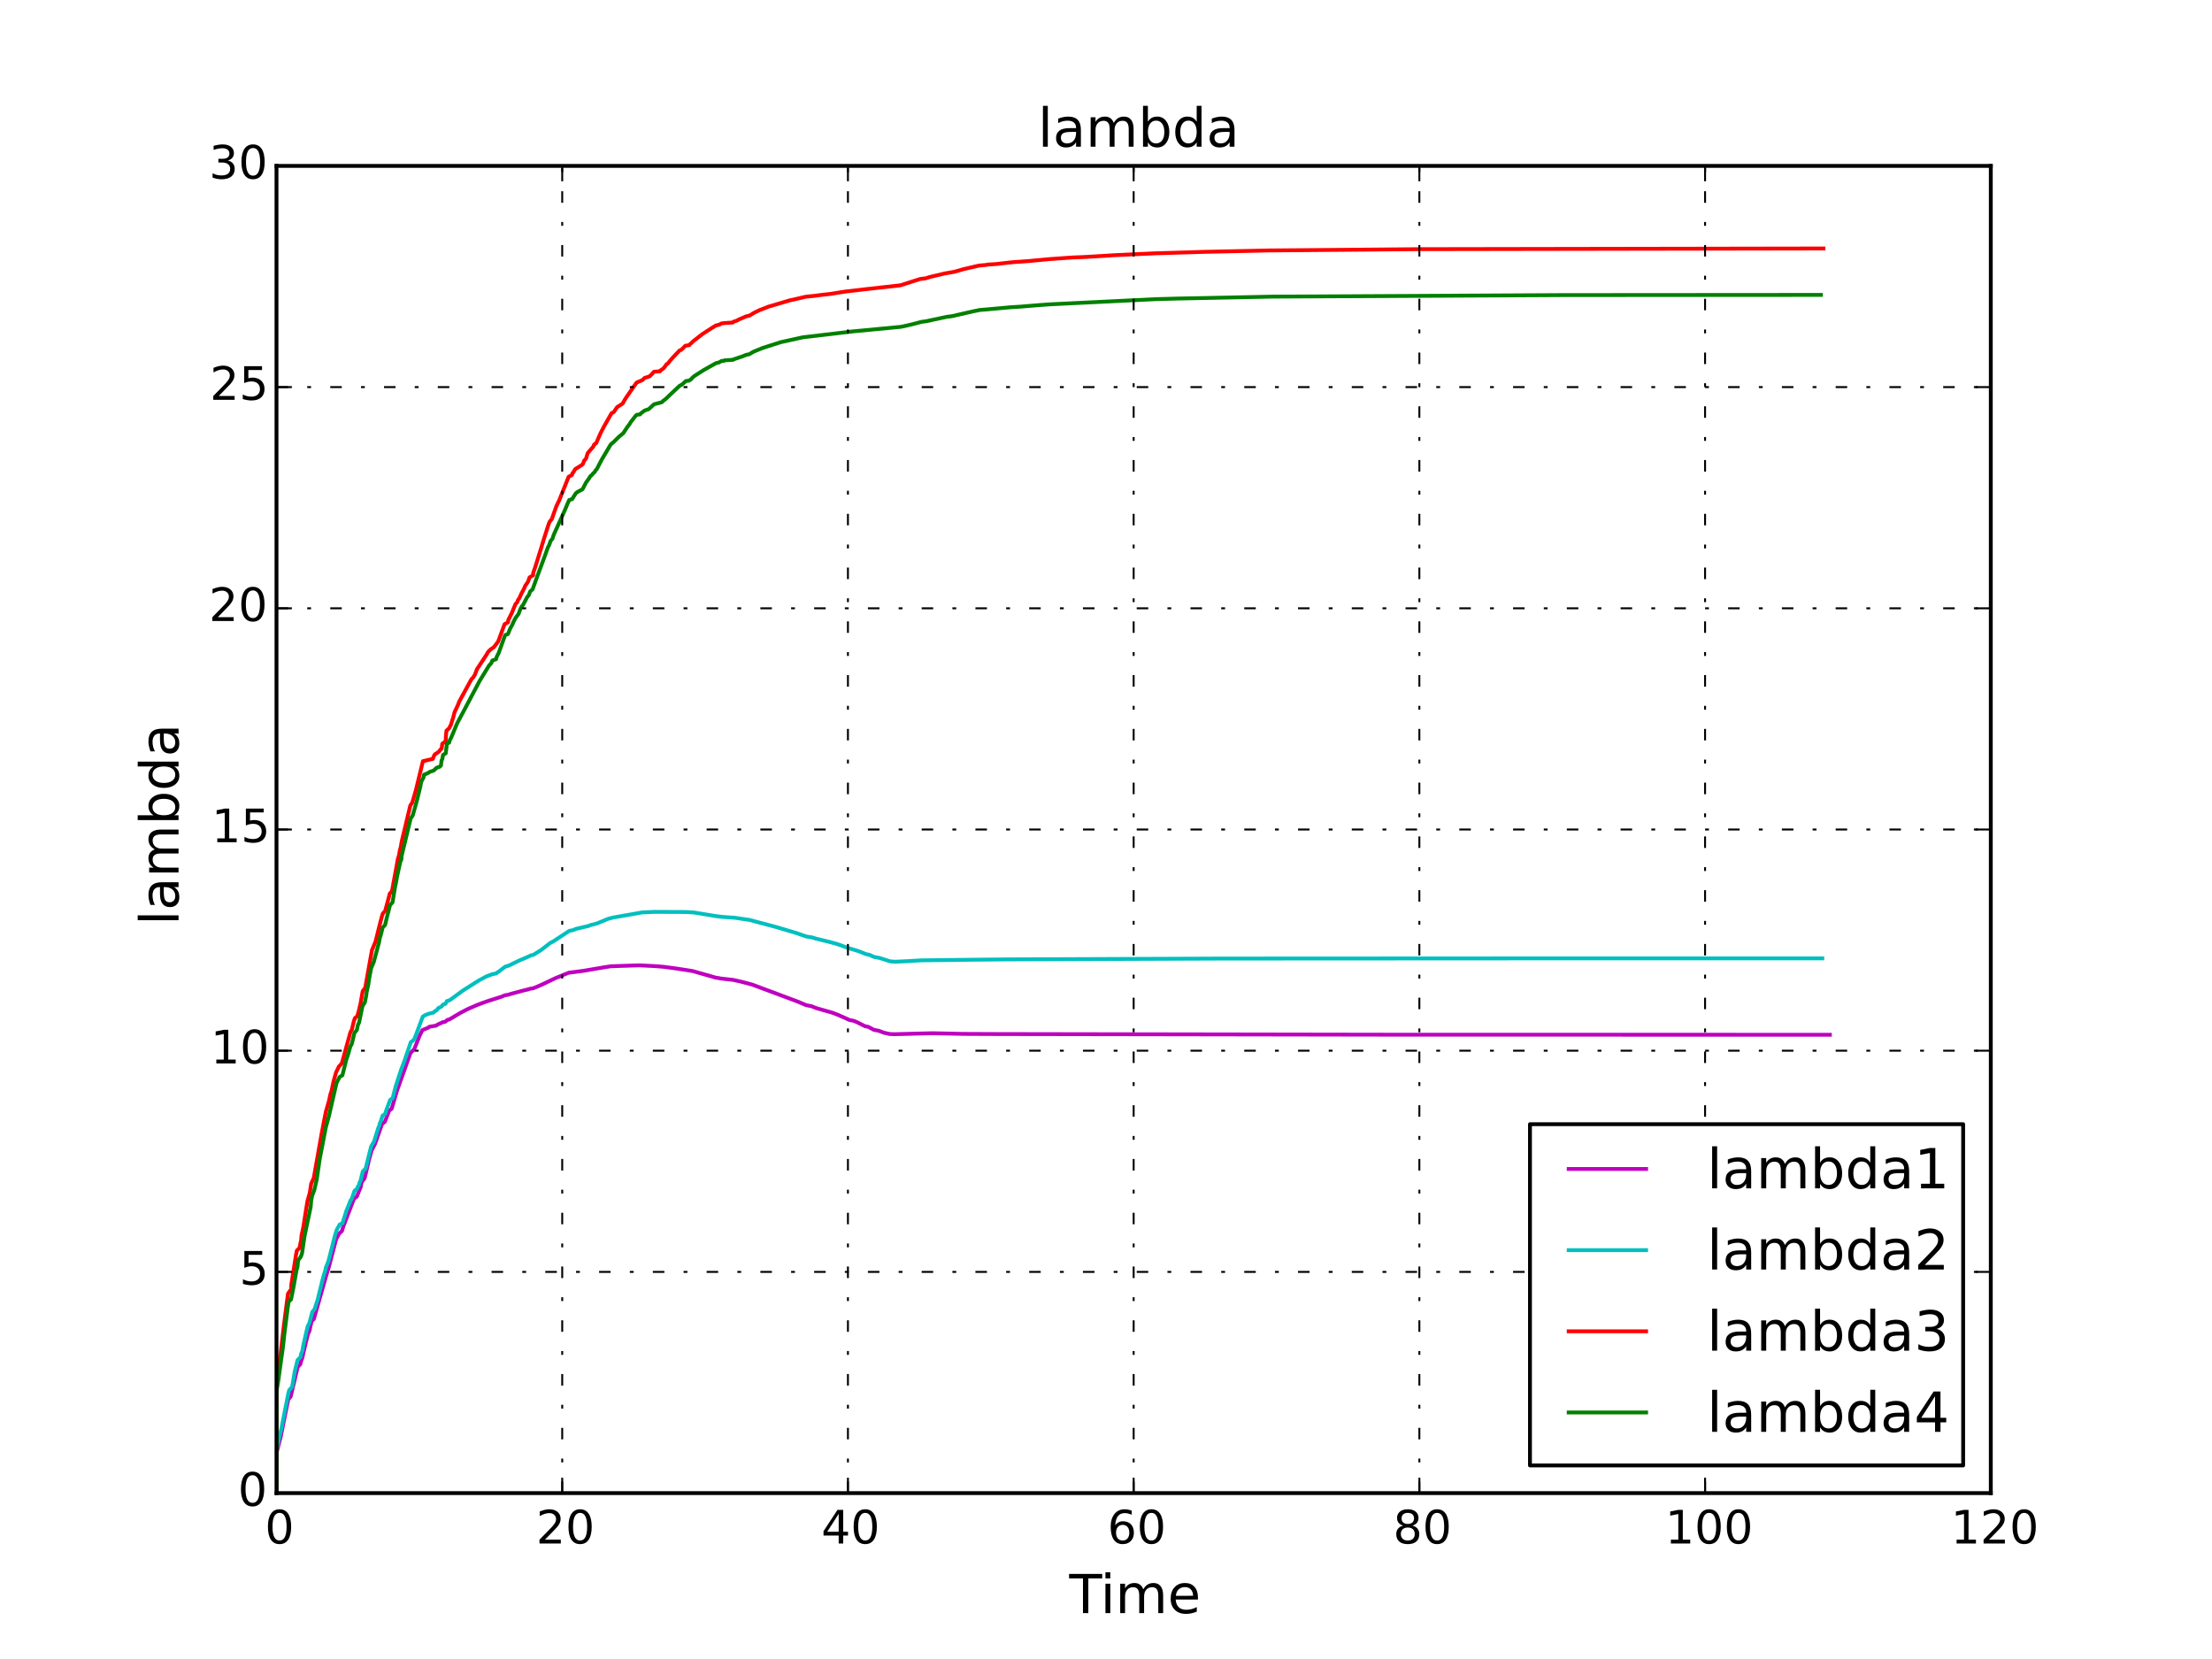 <?xml version="1.0" encoding="utf-8" standalone="no"?>
<!DOCTYPE svg PUBLIC "-//W3C//DTD SVG 1.1//EN"
  "http://www.w3.org/Graphics/SVG/1.1/DTD/svg11.dtd">
<!-- Created with matplotlib (http://matplotlib.org/) -->
<svg height="432pt" version="1.1" viewBox="0 0 576 432" width="576pt" xmlns="http://www.w3.org/2000/svg" xmlns:xlink="http://www.w3.org/1999/xlink">
 <defs>
  <style type="text/css">
*{stroke-linecap:butt;stroke-linejoin:round;}
  </style>
 </defs>
 <g id="figure_1">
  <g id="patch_1">
   <path d="
M0 432
L576 432
L576 0
L0 0
z
" style="fill:#ffffff;"/>
  </g>
  <g id="axes_1">
   <g id="patch_2">
    <path d="
M72 388.8
L518.4 388.8
L518.4 43.2
L72 43.2
z
" style="fill:#ffffff;"/>
   </g>
   <g id="line2d_1">
    <path clip-path="url(#p7ff5b81e1d)" d="
M72 388.8
L72.083 378.06
L73.126 374.018
L73.764 370.794
L75.07 364.395
L75.701 363.643
L77.522 355.966
L78.23 355.187
L78.406 354.42
L78.705 353.654
L79.609 349.737
L80.21 347.341
L80.591 346.535
L81.13 344.097
L81.749 343.425
L85.041 331.826
L85.565 330.202
L86.186 327.827
L87.548 322.63
L88.315 321.238
L89.038 320.554
L89.368 319.453
L92.187 312.113
L92.919 311.592
L93.542 310.041
L93.957 309.016
L94.087 308.196
L94.344 307.568
L94.932 306.858
L95.267 305.508
L96.07 302.094
L96.751 299.611
L97.656 297.869
L99.336 293.133
L99.508 292.636
L100.208 292.141
L101.343 289.208
L101.991 288.723
L103.421 283.886
L105.504 278.078
L105.844 277.108
L106.886 274.194
L107.866 273.223
L109.281 269.662
L109.661 268.911
L109.995 268.228
L111.526 267.614
L111.789 267.364
L113.566 267.075
L114.01 266.758
L115.056 266.304
L115.253 266.177
L115.965 266.054
L116.452 265.598
L117.026 265.454
L119.794 263.803
L121.734 262.788
L124.415 261.62
L126.767 260.759
L130.707 259.503
L131.42 259.182
L132.381 259.021
L133.038 258.801
L136.05 257.994
L137.756 257.564
L137.942 257.488
L138.852 257.335
L140.073 256.844
L140.982 256.442
L144.757 254.653
L145.731 254.276
L147.135 253.675
L148.126 253.291
L151.965 252.796
L157.359 251.873
L159.144 251.607
L166.439 251.368
L170.006 251.546
L171.102 251.613
L172.871 251.765
L176.263 252.22
L180.378 252.863
L181.81 253.28
L185.372 254.282
L186.319 254.566
L187.413 254.738
L187.616 254.797
L190.951 255.168
L191.479 255.295
L192.914 255.605
L195.91 256.399
L207.626 260.772
L209.947 261.752
L211.281 262.001
L212.538 262.506
L216.741 263.712
L218.114 264.231
L220.082 265.096
L221.229 265.62
L222.219 265.796
L223.105 266.149
L225.247 267.22
L226.136 267.4
L227.371 268.072
L227.554 268.161
L228.85 268.418
L230.129 268.909
L231.688 269.259
L232.925 269.303
L242.831 269.048
L250.761 269.224
L259.581 269.265
L365.493 269.439
L476.5 269.448
L476.5 269.448" style="fill:none;stroke:#bf00bf;stroke-linecap:square;"/>
   </g>
   <g id="line2d_2">
    <path clip-path="url(#p7ff5b81e1d)" d="
M72 388.8
L72 377.505
L73.262 372.059
L73.934 368.656
L75.098 362.742
L75.321 361.966
L76.06 361.184
L76.329 359.643
L76.715 357.309
L77.476 354.163
L78.253 353.394
L78.387 352.621
L78.723 351.828
L78.996 350.239
L79.921 346.197
L80.117 345.377
L80.547 344.553
L81.078 342.559
L81.305 341.654
L81.91 340.898
L82.714 338.435
L84.161 332.55
L84.694 330.887
L84.859 330.065
L85.505 328.443
L86.316 325.311
L87.244 321.631
L87.69 320.231
L88.453 318.866
L89.179 318.548
L90.185 315.316
L91.037 313.23
L91.212 312.705
L91.591 312.178
L92.315 310.078
L92.992 309.55
L93.152 309.04
L93.493 308.525
L93.604 308.004
L93.886 307.454
L94.135 306.371
L94.491 304.989
L95.212 304.3
L96.179 300.397
L96.656 298.496
L97.396 297.264
L98.48 293.772
L98.753 293.219
L98.854 292.671
L99.287 291.594
L99.6 290.537
L100.355 290.015
L100.442 289.495
L101.017 287.954
L101.577 286.429
L102.264 285.923
L103.027 282.905
L104.503 278.393
L105.269 276.387
L106.979 271.364
L107.672 270.862
L107.987 270.358
L110.092 264.725
L110.745 264.321
L111.667 263.97
L112.963 263.642
L113.206 263.324
L113.711 263.076
L114.12 262.524
L115.029 262.063
L115.348 261.581
L116.03 261.376
L116.356 260.677
L117.091 260.464
L120.517 257.949
L124.734 255.28
L126.707 254.235
L128.283 253.646
L129.212 253.49
L129.371 253.308
L129.893 252.991
L130.652 252.402
L131.58 251.715
L132.471 251.448
L134.674 250.378
L135.398 250.034
L136.237 249.686
L137.872 248.973
L138.039 248.85
L138.946 248.603
L140.914 247.374
L143.354 245.494
L144.013 245.184
L146.245 243.71
L146.871 243.299
L148.239 242.398
L149.279 242.186
L149.955 241.885
L153.325 241.096
L153.668 240.921
L155.408 240.481
L158.28 239.288
L159.49 238.954
L167.171 237.599
L170.316 237.448
L178.668 237.485
L180.728 237.615
L186.423 238.553
L187.658 238.7
L187.814 238.735
L191.427 238.992
L195.294 239.568
L196.366 239.868
L202.079 241.388
L207.364 242.959
L209.807 243.809
L210.046 243.876
L211.373 244.08
L212.494 244.423
L215.669 245.2
L217.596 245.701
L218.243 245.915
L219.068 246.202
L220.379 246.707
L223.513 247.66
L225.033 248.261
L225.329 248.412
L226.409 248.64
L227.642 249.196
L228.947 249.428
L231.792 250.335
L233.054 250.434
L236.145 250.294
L239.865 250.072
L253.715 249.905
L262.415 249.823
L318.417 249.607
L408.315 249.56
L474.523 249.557
L474.523 249.557" style="fill:none;stroke:#00bfbf;stroke-linecap:square;"/>
   </g>
   <g id="line2d_3">
    <path clip-path="url(#p7ff5b81e1d)" d="
M72 388.8
L72 359.846
L72.707 354.633
L73.073 352.494
L73.317 350.327
L73.963 344.798
L74.251 342.547
L74.694 339.132
L75.006 336.831
L75.841 335.674
L75.857 334.513
L77.091 326.675
L77.312 325.627
L77.979 325.01
L78.423 322.892
L78.511 321.74
L78.977 319.602
L79.504 316.226
L80.053 312.823
L80.683 310.538
L81.026 308.239
L81.701 306.742
L83.793 294.97
L84.843 289.537
L85.664 286.678
L86.053 284.909
L86.335 284.06
L86.849 281.613
L87.505 279.256
L88.272 277.698
L89.003 276.915
L91.236 268.838
L91.623 268.098
L92.162 265.838
L92.451 265.072
L93.029 264.626
L93.41 263.317
L93.904 261.173
L94.442 258.114
L95.106 257.2
L96.846 247.46
L97.795 245.156
L99.07 240.035
L99.441 238.633
L99.66 237.919
L100.3 237.196
L101.287 233.514
L101.454 232.766
L102.078 232.017
L103.607 223.655
L103.856 222.888
L104.13 221.351
L104.361 220.583
L104.619 219.042
L106.84 209.769
L107.348 208.995
L108.264 205.894
L110.127 198.209
L112.721 197.606
L112.869 197.12
L113.219 196.43
L113.9 196.021
L114.448 195.56
L114.618 195.252
L115.011 194.93
L115.169 193.665
L116.045 193.063
L116.147 191.317
L116.259 190.257
L116.916 189.676
L117.393 188.785
L118.104 186.521
L118.354 185.478
L119.241 183.594
L119.555 182.742
L120.804 180.45
L122.701 176.966
L123.293 176.289
L123.693 175.619
L124.18 174.295
L126.731 170.421
L127.079 169.788
L127.689 169.156
L128.614 168.527
L129.707 167.072
L130.06 166.143
L131.383 162.552
L132.312 162.013
L132.348 161.469
L133.209 159.765
L134.231 157.303
L134.71 156.802
L134.856 156.292
L135.234 155.772
L135.692 154.73
L136.541 153.123
L136.745 152.577
L137.501 151.474
L137.892 150.359
L138.817 149.798
L138.832 149.236
L139.414 147.54
L140.933 142.659
L141.523 140.681
L142.909 136.366
L143.176 135.776
L143.678 135.193
L144.878 131.812
L145.656 130.194
L148.067 124.158
L148.949 123.684
L149.067 123.214
L149.301 123.004
L149.761 122.173
L151.519 121.079
L151.836 120.731
L152.102 119.961
L152.609 119.422
L153.019 118.012
L154.547 116.224
L154.687 115.793
L155.256 115.375
L156.305 112.964
L156.689 112.199
L157.268 111.084
L159.24 107.616
L159.836 107.289
L160.699 106.013
L162.139 105.088
L162.638 104.189
L163.189 103.318
L165.623 99.823
L165.858 99.572
L167.263 98.99
L167.884 98.395
L169.154 98.004
L169.97 97.192
L170.086 96.989
L170.332 96.792
L171.878 96.68
L171.902 96.523
L172.829 95.881
L173.556 94.859
L173.953 94.617
L174.504 93.904
L175.082 93.244
L176.944 91.267
L177.408 91.084
L178.142 90.377
L178.448 90.036
L179.507 89.869
L179.579 89.703
L179.873 89.48
L180.531 88.834
L182.877 87.013
L185.492 85.317
L186.058 84.974
L186.454 84.749
L187.362 84.528
L187.786 84.247
L188.549 84.135
L190.835 83.98
L190.938 83.803
L191.954 83.459
L192.378 83.193
L193.316 82.813
L194.02 82.49
L194.317 82.378
L195.177 82.174
L196.406 81.423
L197.789 80.754
L199.182 80.223
L200.053 79.869
L205.644 78.216
L206.592 78.017
L209.856 77.257
L211.882 77.061
L214.4 76.734
L216.244 76.541
L217.904 76.265
L220.234 75.906
L224.782 75.376
L234.458 74.296
L239.627 72.643
L241.046 72.475
L242.161 72.121
L246.094 71.191
L248.51 70.775
L250.904 70.088
L254.913 69.16
L256.796 68.99
L257.211 68.895
L259.403 68.758
L262.792 68.372
L263.964 68.254
L267.569 68.003
L273.205 67.478
L279.108 67.056
L282.274 66.927
L286.82 66.665
L289.969 66.463
L297.855 66.097
L300.928 65.957
L309.621 65.704
L313.087 65.591
L330.38 65.219
L369.757 64.879
L474.83 64.703
L474.83 64.703" style="fill:none;stroke:#ff0000;stroke-linecap:square;"/>
   </g>
   <g id="line2d_4">
    <path clip-path="url(#p7ff5b81e1d)" d="
M72 388.8
L72.012 362.233
L72.513 359.249
L72.775 357.22
L73.655 350.959
L74.136 346.656
L74.563 343.372
L74.991 340.043
L75.172 338.924
L75.785 338.374
L76.367 335.513
L77.226 330.732
L77.491 329.738
L77.617 328.217
L78.334 327.239
L78.658 326.32
L79.287 321.978
L80.894 314.299
L81.041 312.621
L81.294 311.331
L81.838 309.908
L82.472 307.162
L83.245 301.857
L84.829 293.638
L85.652 290.6
L87.631 282.02
L88.432 280.441
L89.156 280.007
L90.171 275.969
L90.627 274.611
L91.223 272.532
L91.608 271.827
L91.957 270.401
L92.284 268.952
L92.93 268.219
L93.197 266.899
L93.503 266.265
L94.4 261.968
L95.015 260.999
L95.377 259.169
L95.487 258.282
L95.896 256.461
L96.152 254.686
L96.64 252.124
L97.326 250.507
L98.734 245.255
L98.834 244.527
L99.272 243.051
L99.615 241.579
L100.279 240.844
L100.806 238.64
L101.19 237.169
L101.56 235.695
L102.219 234.956
L102.822 231.244
L103.127 229.753
L103.394 228.255
L104.217 224.497
L104.536 223.743
L104.552 222.988
L106.935 213.126
L107.465 212.364
L108.542 208.555
L109.474 204.747
L109.597 203.989
L109.846 203.232
L110.283 202.478
L110.407 201.726
L111.351 201.35
L111.949 200.98
L112.919 200.658
L113.7 199.923
L114.464 199.675
L114.816 199.356
L114.991 197.991
L115.184 197.642
L115.366 196.583
L116.071 196.152
L116.368 193.685
L116.977 193.364
L117.106 192.772
L117.518 192.004
L119.047 188.335
L119.902 186.727
L120.698 185.254
L124.895 177.302
L127.358 173.297
L127.96 172.646
L128.198 171.998
L129.166 171.666
L129.353 171.012
L129.867 170.009
L131.347 165.888
L131.567 165.363
L132.275 165.103
L132.845 163.681
L133.386 162.717
L133.776 161.804
L134.277 160.862
L135.012 159.898
L135.572 158.433
L135.836 157.938
L136.248 157.445
L137.282 155.473
L137.699 154.979
L138.061 153.988
L138.684 153.491
L139.034 152.496
L139.567 150.997
L141.902 144.705
L142.691 142.475
L143.006 141.928
L143.375 140.848
L143.84 140.316
L144.186 139.264
L146.228 134.764
L147.066 132.882
L147.831 131.07
L148.227 130.19
L148.969 129.989
L149.942 128.445
L150.421 128.085
L151.692 127.397
L152.634 125.605
L153.467 124.461
L153.656 124.066
L154.125 123.689
L154.421 123.302
L154.85 122.928
L155.047 122.547
L155.393 122.178
L156.707 119.656
L159.041 115.729
L159.764 115.121
L161.257 113.653
L162.301 112.808
L163.36 111.193
L163.949 110.422
L164.241 109.92
L165.549 108.241
L165.845 108.01
L166.667 107.906
L166.86 107.647
L167.614 107.085
L167.872 106.901
L168.933 106.534
L170.295 105.277
L172.379 104.724
L172.681 104.375
L173.175 104.038
L176.924 100.498
L177.543 100.163
L178.634 99.203
L179.401 99.133
L179.988 98.728
L180.206 98.459
L180.579 98.096
L180.899 97.856
L183.243 96.364
L186.44 94.564
L187.259 94.365
L187.907 93.988
L188.56 93.954
L188.689 93.826
L190.92 93.691
L191.047 93.57
L193.331 92.802
L194.263 92.412
L195.153 92.226
L195.873 91.778
L196.349 91.526
L198.592 90.611
L203.325 89.096
L209.063 87.832
L210.859 87.625
L222.085 86.295
L234.599 85.106
L236.622 84.659
L238.6 84.174
L239.851 83.829
L241.256 83.634
L246.586 82.488
L247.775 82.355
L253.636 81.021
L254.999 80.751
L255.012 80.723
L256.812 80.582
L257.961 80.478
L263.165 80.008
L265.788 79.845
L270.674 79.444
L273.379 79.249
L300.68 77.91
L306.677 77.743
L331.466 77.239
L406.951 76.841
L474.163 76.793
L474.163 76.793" style="fill:none;stroke:#008000;stroke-linecap:square;"/>
   </g>
   <g id="patch_3">
    <path d="
M72 388.8
L518.4 388.8" style="fill:none;stroke:#000000;stroke-linecap:square;stroke-linejoin:miter;"/>
   </g>
   <g id="patch_4">
    <path d="
M72 43.2
L518.4 43.2" style="fill:none;stroke:#000000;stroke-linecap:square;stroke-linejoin:miter;"/>
   </g>
   <g id="patch_5">
    <path d="
M72 388.8
L72 43.2" style="fill:none;stroke:#000000;stroke-linecap:square;stroke-linejoin:miter;"/>
   </g>
   <g id="patch_6">
    <path d="
M518.4 388.8
L518.4 43.2" style="fill:none;stroke:#000000;stroke-linecap:square;stroke-linejoin:miter;"/>
   </g>
   <g id="matplotlib.axis_1">
    <g id="xtick_1">
     <g id="line2d_5">
      <path clip-path="url(#p7ff5b81e1d)" d="
M72 388.8
L72 43.2" style="fill:none;stroke:#000000;stroke-dasharray:3,5,1,5;stroke-dashoffset:0.0;stroke-width:0.5;"/>
     </g>
     <g id="line2d_6">
      <defs>
       <path d="
M0 0
L0 -4" id="mc7db9fdffb" style="stroke:#000000;stroke-width:0.5;"/>
      </defs>
      <g>
       <use style="stroke:#000000;stroke-width:0.5;" x="72.0" xlink:href="#mc7db9fdffb" y="388.8"/>
      </g>
     </g>
     <g id="line2d_7">
      <defs>
       <path d="
M0 0
L0 4" id="m5a7d422ac3" style="stroke:#000000;stroke-width:0.5;"/>
      </defs>
      <g>
       <use style="stroke:#000000;stroke-width:0.5;" x="72.0" xlink:href="#m5a7d422ac3" y="43.2"/>
      </g>
     </g>
     <g id="text_1">
      <!-- 0 -->
      <defs>
       <path d="
M31.781 66.406
Q24.172 66.406 20.328 58.906
Q16.5 51.422 16.5 36.375
Q16.5 21.391 20.328 13.891
Q24.172 6.391 31.781 6.391
Q39.453 6.391 43.281 13.891
Q47.125 21.391 47.125 36.375
Q47.125 51.422 43.281 58.906
Q39.453 66.406 31.781 66.406
M31.781 74.219
Q44.047 74.219 50.516 64.516
Q56.984 54.828 56.984 36.375
Q56.984 17.969 50.516 8.266
Q44.047 -1.422 31.781 -1.422
Q19.531 -1.422 13.062 8.266
Q6.594 17.969 6.594 36.375
Q6.594 54.828 13.062 64.516
Q19.531 74.219 31.781 74.219" id="DejaVuSans-30"/>
      </defs>
      <g transform="translate(68.977 401.918)scale(0.12 -0.12)">
       <use xlink:href="#DejaVuSans-30"/>
      </g>
     </g>
    </g>
    <g id="xtick_2">
     <g id="line2d_8">
      <path clip-path="url(#p7ff5b81e1d)" d="
M146.4 388.8
L146.4 43.2" style="fill:none;stroke:#000000;stroke-dasharray:3,5,1,5;stroke-dashoffset:0.0;stroke-width:0.5;"/>
     </g>
     <g id="line2d_9">
      <g>
       <use style="stroke:#000000;stroke-width:0.5;" x="146.4" xlink:href="#mc7db9fdffb" y="388.8"/>
      </g>
     </g>
     <g id="line2d_10">
      <g>
       <use style="stroke:#000000;stroke-width:0.5;" x="146.4" xlink:href="#m5a7d422ac3" y="43.2"/>
      </g>
     </g>
     <g id="text_2">
      <!-- 20 -->
      <defs>
       <path d="
M19.188 8.297
L53.609 8.297
L53.609 0
L7.328 0
L7.328 8.297
Q12.938 14.109 22.625 23.891
Q32.328 33.688 34.812 36.531
Q39.547 41.844 41.422 45.531
Q43.312 49.219 43.312 52.781
Q43.312 58.594 39.234 62.25
Q35.156 65.922 28.609 65.922
Q23.969 65.922 18.812 64.312
Q13.672 62.703 7.812 59.422
L7.812 69.391
Q13.766 71.781 18.938 73
Q24.125 74.219 28.422 74.219
Q39.75 74.219 46.484 68.547
Q53.219 62.891 53.219 53.422
Q53.219 48.922 51.531 44.891
Q49.859 40.875 45.406 35.406
Q44.188 33.984 37.641 27.219
Q31.109 20.453 19.188 8.297" id="DejaVuSans-32"/>
      </defs>
      <g transform="translate(139.603 401.918)scale(0.12 -0.12)">
       <use xlink:href="#DejaVuSans-32"/>
       <use x="63.623" xlink:href="#DejaVuSans-30"/>
      </g>
     </g>
    </g>
    <g id="xtick_3">
     <g id="line2d_11">
      <path clip-path="url(#p7ff5b81e1d)" d="
M220.8 388.8
L220.8 43.2" style="fill:none;stroke:#000000;stroke-dasharray:3,5,1,5;stroke-dashoffset:0.0;stroke-width:0.5;"/>
     </g>
     <g id="line2d_12">
      <g>
       <use style="stroke:#000000;stroke-width:0.5;" x="220.8" xlink:href="#mc7db9fdffb" y="388.8"/>
      </g>
     </g>
     <g id="line2d_13">
      <g>
       <use style="stroke:#000000;stroke-width:0.5;" x="220.8" xlink:href="#m5a7d422ac3" y="43.2"/>
      </g>
     </g>
     <g id="text_3">
      <!-- 40 -->
      <defs>
       <path d="
M37.797 64.312
L12.891 25.391
L37.797 25.391
z

M35.203 72.906
L47.609 72.906
L47.609 25.391
L58.016 25.391
L58.016 17.188
L47.609 17.188
L47.609 0
L37.797 0
L37.797 17.188
L4.891 17.188
L4.891 26.703
z
" id="DejaVuSans-34"/>
      </defs>
      <g transform="translate(213.857 401.918)scale(0.12 -0.12)">
       <use xlink:href="#DejaVuSans-34"/>
       <use x="63.623" xlink:href="#DejaVuSans-30"/>
      </g>
     </g>
    </g>
    <g id="xtick_4">
     <g id="line2d_14">
      <path clip-path="url(#p7ff5b81e1d)" d="
M295.2 388.8
L295.2 43.2" style="fill:none;stroke:#000000;stroke-dasharray:3,5,1,5;stroke-dashoffset:0.0;stroke-width:0.5;"/>
     </g>
     <g id="line2d_15">
      <g>
       <use style="stroke:#000000;stroke-width:0.5;" x="295.2" xlink:href="#mc7db9fdffb" y="388.8"/>
      </g>
     </g>
     <g id="line2d_16">
      <g>
       <use style="stroke:#000000;stroke-width:0.5;" x="295.2" xlink:href="#m5a7d422ac3" y="43.2"/>
      </g>
     </g>
     <g id="text_4">
      <!-- 60 -->
      <defs>
       <path d="
M33.016 40.375
Q26.375 40.375 22.484 35.828
Q18.609 31.297 18.609 23.391
Q18.609 15.531 22.484 10.953
Q26.375 6.391 33.016 6.391
Q39.656 6.391 43.531 10.953
Q47.406 15.531 47.406 23.391
Q47.406 31.297 43.531 35.828
Q39.656 40.375 33.016 40.375
M52.594 71.297
L52.594 62.312
Q48.875 64.062 45.094 64.984
Q41.312 65.922 37.594 65.922
Q27.828 65.922 22.672 59.328
Q17.531 52.734 16.797 39.406
Q19.672 43.656 24.016 45.922
Q28.375 48.188 33.594 48.188
Q44.578 48.188 50.953 41.516
Q57.328 34.859 57.328 23.391
Q57.328 12.156 50.688 5.359
Q44.047 -1.422 33.016 -1.422
Q20.359 -1.422 13.672 8.266
Q6.984 17.969 6.984 36.375
Q6.984 53.656 15.188 63.938
Q23.391 74.219 37.203 74.219
Q40.922 74.219 44.703 73.484
Q48.484 72.75 52.594 71.297" id="DejaVuSans-36"/>
      </defs>
      <g transform="translate(288.382 401.918)scale(0.12 -0.12)">
       <use xlink:href="#DejaVuSans-36"/>
       <use x="63.623" xlink:href="#DejaVuSans-30"/>
      </g>
     </g>
    </g>
    <g id="xtick_5">
     <g id="line2d_17">
      <path clip-path="url(#p7ff5b81e1d)" d="
M369.6 388.8
L369.6 43.2" style="fill:none;stroke:#000000;stroke-dasharray:3,5,1,5;stroke-dashoffset:0.0;stroke-width:0.5;"/>
     </g>
     <g id="line2d_18">
      <g>
       <use style="stroke:#000000;stroke-width:0.5;" x="369.6" xlink:href="#mc7db9fdffb" y="388.8"/>
      </g>
     </g>
     <g id="line2d_19">
      <g>
       <use style="stroke:#000000;stroke-width:0.5;" x="369.6" xlink:href="#m5a7d422ac3" y="43.2"/>
      </g>
     </g>
     <g id="text_5">
      <!-- 80 -->
      <defs>
       <path d="
M31.781 34.625
Q24.75 34.625 20.719 30.859
Q16.703 27.094 16.703 20.516
Q16.703 13.922 20.719 10.156
Q24.75 6.391 31.781 6.391
Q38.812 6.391 42.859 10.172
Q46.922 13.969 46.922 20.516
Q46.922 27.094 42.891 30.859
Q38.875 34.625 31.781 34.625
M21.922 38.812
Q15.578 40.375 12.031 44.719
Q8.5 49.078 8.5 55.328
Q8.5 64.062 14.719 69.141
Q20.953 74.219 31.781 74.219
Q42.672 74.219 48.875 69.141
Q55.078 64.062 55.078 55.328
Q55.078 49.078 51.531 44.719
Q48 40.375 41.703 38.812
Q48.828 37.156 52.797 32.312
Q56.781 27.484 56.781 20.516
Q56.781 9.906 50.312 4.234
Q43.844 -1.422 31.781 -1.422
Q19.734 -1.422 13.25 4.234
Q6.781 9.906 6.781 20.516
Q6.781 27.484 10.781 32.312
Q14.797 37.156 21.922 38.812
M18.312 54.391
Q18.312 48.734 21.844 45.562
Q25.391 42.391 31.781 42.391
Q38.141 42.391 41.719 45.562
Q45.312 48.734 45.312 54.391
Q45.312 60.062 41.719 63.234
Q38.141 66.406 31.781 66.406
Q25.391 66.406 21.844 63.234
Q18.312 60.062 18.312 54.391" id="DejaVuSans-38"/>
      </defs>
      <g transform="translate(362.77 401.918)scale(0.12 -0.12)">
       <use xlink:href="#DejaVuSans-38"/>
       <use x="63.623" xlink:href="#DejaVuSans-30"/>
      </g>
     </g>
    </g>
    <g id="xtick_6">
     <g id="line2d_20">
      <path clip-path="url(#p7ff5b81e1d)" d="
M444 388.8
L444 43.2" style="fill:none;stroke:#000000;stroke-dasharray:3,5,1,5;stroke-dashoffset:0.0;stroke-width:0.5;"/>
     </g>
     <g id="line2d_21">
      <g>
       <use style="stroke:#000000;stroke-width:0.5;" x="444.0" xlink:href="#mc7db9fdffb" y="388.8"/>
      </g>
     </g>
     <g id="line2d_22">
      <g>
       <use style="stroke:#000000;stroke-width:0.5;" x="444.0" xlink:href="#m5a7d422ac3" y="43.2"/>
      </g>
     </g>
     <g id="text_6">
      <!-- 100 -->
      <defs>
       <path d="
M12.406 8.297
L28.516 8.297
L28.516 63.922
L10.984 60.406
L10.984 69.391
L28.422 72.906
L38.281 72.906
L38.281 8.297
L54.391 8.297
L54.391 0
L12.406 0
z
" id="DejaVuSans-31"/>
      </defs>
      <g transform="translate(433.605 401.918)scale(0.12 -0.12)">
       <use xlink:href="#DejaVuSans-31"/>
       <use x="63.623" xlink:href="#DejaVuSans-30"/>
       <use x="127.246" xlink:href="#DejaVuSans-30"/>
      </g>
     </g>
    </g>
    <g id="xtick_7">
     <g id="line2d_23">
      <path clip-path="url(#p7ff5b81e1d)" d="
M518.4 388.8
L518.4 43.2" style="fill:none;stroke:#000000;stroke-dasharray:3,5,1,5;stroke-dashoffset:0.0;stroke-width:0.5;"/>
     </g>
     <g id="line2d_24">
      <g>
       <use style="stroke:#000000;stroke-width:0.5;" x="518.4" xlink:href="#mc7db9fdffb" y="388.8"/>
      </g>
     </g>
     <g id="line2d_25">
      <g>
       <use style="stroke:#000000;stroke-width:0.5;" x="518.4" xlink:href="#m5a7d422ac3" y="43.2"/>
      </g>
     </g>
     <g id="text_7">
      <!-- 120 -->
      <g transform="translate(508.005 401.918)scale(0.12 -0.12)">
       <use xlink:href="#DejaVuSans-31"/>
       <use x="63.623" xlink:href="#DejaVuSans-32"/>
       <use x="127.246" xlink:href="#DejaVuSans-30"/>
      </g>
     </g>
    </g>
    <g id="text_8">
     <!-- Time -->
     <defs>
      <path d="
M52 44.188
Q55.375 50.25 60.062 53.125
Q64.75 56 71.094 56
Q79.641 56 84.281 50.016
Q88.922 44.047 88.922 33.016
L88.922 0
L79.891 0
L79.891 32.719
Q79.891 40.578 77.094 44.375
Q74.312 48.188 68.609 48.188
Q61.625 48.188 57.562 43.547
Q53.516 38.922 53.516 30.906
L53.516 0
L44.484 0
L44.484 32.719
Q44.484 40.625 41.703 44.406
Q38.922 48.188 33.109 48.188
Q26.219 48.188 22.156 43.531
Q18.109 38.875 18.109 30.906
L18.109 0
L9.078 0
L9.078 54.688
L18.109 54.688
L18.109 46.188
Q21.188 51.219 25.484 53.609
Q29.781 56 35.688 56
Q41.656 56 45.828 52.969
Q50 49.953 52 44.188" id="DejaVuSans-6d"/>
      <path d="
M-0.297 72.906
L61.375 72.906
L61.375 64.594
L35.5 64.594
L35.5 0
L25.594 0
L25.594 64.594
L-0.297 64.594
z
" id="DejaVuSans-54"/>
      <path d="
M56.203 29.594
L56.203 25.203
L14.891 25.203
Q15.484 15.922 20.484 11.062
Q25.484 6.203 34.422 6.203
Q39.594 6.203 44.453 7.469
Q49.312 8.734 54.109 11.281
L54.109 2.781
Q49.266 0.734 44.188 -0.344
Q39.109 -1.422 33.891 -1.422
Q20.797 -1.422 13.156 6.188
Q5.516 13.812 5.516 26.812
Q5.516 40.234 12.766 48.109
Q20.016 56 32.328 56
Q43.359 56 49.781 48.891
Q56.203 41.797 56.203 29.594
M47.219 32.234
Q47.125 39.594 43.094 43.984
Q39.062 48.391 32.422 48.391
Q24.906 48.391 20.391 44.141
Q15.875 39.891 15.188 32.172
z
" id="DejaVuSans-65"/>
      <path d="
M9.422 54.688
L18.406 54.688
L18.406 0
L9.422 0
z

M9.422 75.984
L18.406 75.984
L18.406 64.594
L9.422 64.594
z
" id="DejaVuSans-69"/>
     </defs>
     <g transform="translate(278.425 420.052)scale(0.14 -0.14)">
      <use xlink:href="#DejaVuSans-54"/>
      <use x="57.959" xlink:href="#DejaVuSans-69"/>
      <use x="85.742" xlink:href="#DejaVuSans-6d"/>
      <use x="183.154" xlink:href="#DejaVuSans-65"/>
     </g>
    </g>
   </g>
   <g id="matplotlib.axis_2">
    <g id="ytick_1">
     <g id="line2d_26">
      <path clip-path="url(#p7ff5b81e1d)" d="
M72 388.8
L518.4 388.8" style="fill:none;stroke:#000000;stroke-dasharray:3,5,1,5;stroke-dashoffset:0.0;stroke-width:0.5;"/>
     </g>
     <g id="line2d_27">
      <defs>
       <path d="
M0 0
L4 0" id="md7965d1ba0" style="stroke:#000000;stroke-width:0.5;"/>
      </defs>
      <g>
       <use style="stroke:#000000;stroke-width:0.5;" x="72.0" xlink:href="#md7965d1ba0" y="388.8"/>
      </g>
     </g>
     <g id="line2d_28">
      <defs>
       <path d="
M0 0
L-4 0" id="md9a1c1a7cd" style="stroke:#000000;stroke-width:0.5;"/>
      </defs>
      <g>
       <use style="stroke:#000000;stroke-width:0.5;" x="518.4" xlink:href="#md9a1c1a7cd" y="388.8"/>
      </g>
     </g>
     <g id="text_9">
      <!-- 0 -->
      <g transform="translate(61.953 392.111)scale(0.12 -0.12)">
       <use xlink:href="#DejaVuSans-30"/>
      </g>
     </g>
    </g>
    <g id="ytick_2">
     <g id="line2d_29">
      <path clip-path="url(#p7ff5b81e1d)" d="
M72 331.2
L518.4 331.2" style="fill:none;stroke:#000000;stroke-dasharray:3,5,1,5;stroke-dashoffset:0.0;stroke-width:0.5;"/>
     </g>
     <g id="line2d_30">
      <g>
       <use style="stroke:#000000;stroke-width:0.5;" x="72.0" xlink:href="#md7965d1ba0" y="331.2"/>
      </g>
     </g>
     <g id="line2d_31">
      <g>
       <use style="stroke:#000000;stroke-width:0.5;" x="518.4" xlink:href="#md9a1c1a7cd" y="331.2"/>
      </g>
     </g>
     <g id="text_10">
      <!-- 5 -->
      <defs>
       <path d="
M10.797 72.906
L49.516 72.906
L49.516 64.594
L19.828 64.594
L19.828 46.734
Q21.969 47.469 24.109 47.828
Q26.266 48.188 28.422 48.188
Q40.625 48.188 47.75 41.5
Q54.891 34.812 54.891 23.391
Q54.891 11.625 47.562 5.094
Q40.234 -1.422 26.906 -1.422
Q22.312 -1.422 17.547 -0.641
Q12.797 0.141 7.719 1.703
L7.719 11.625
Q12.109 9.234 16.797 8.062
Q21.484 6.891 26.703 6.891
Q35.156 6.891 40.078 11.328
Q45.016 15.766 45.016 23.391
Q45.016 31 40.078 35.438
Q35.156 39.891 26.703 39.891
Q22.75 39.891 18.812 39.016
Q14.891 38.141 10.797 36.281
z
" id="DejaVuSans-35"/>
      </defs>
      <g transform="translate(62.339 334.511)scale(0.12 -0.12)">
       <use xlink:href="#DejaVuSans-35"/>
      </g>
     </g>
    </g>
    <g id="ytick_3">
     <g id="line2d_32">
      <path clip-path="url(#p7ff5b81e1d)" d="
M72 273.6
L518.4 273.6" style="fill:none;stroke:#000000;stroke-dasharray:3,5,1,5;stroke-dashoffset:0.0;stroke-width:0.5;"/>
     </g>
     <g id="line2d_33">
      <g>
       <use style="stroke:#000000;stroke-width:0.5;" x="72.0" xlink:href="#md7965d1ba0" y="273.6"/>
      </g>
     </g>
     <g id="line2d_34">
      <g>
       <use style="stroke:#000000;stroke-width:0.5;" x="518.4" xlink:href="#md9a1c1a7cd" y="273.6"/>
      </g>
     </g>
     <g id="text_11">
      <!-- 10 -->
      <g transform="translate(54.845 276.911)scale(0.12 -0.12)">
       <use xlink:href="#DejaVuSans-31"/>
       <use x="63.623" xlink:href="#DejaVuSans-30"/>
      </g>
     </g>
    </g>
    <g id="ytick_4">
     <g id="line2d_35">
      <path clip-path="url(#p7ff5b81e1d)" d="
M72 216
L518.4 216" style="fill:none;stroke:#000000;stroke-dasharray:3,5,1,5;stroke-dashoffset:0.0;stroke-width:0.5;"/>
     </g>
     <g id="line2d_36">
      <g>
       <use style="stroke:#000000;stroke-width:0.5;" x="72.0" xlink:href="#md7965d1ba0" y="216.0"/>
      </g>
     </g>
     <g id="line2d_37">
      <g>
       <use style="stroke:#000000;stroke-width:0.5;" x="518.4" xlink:href="#md9a1c1a7cd" y="216.0"/>
      </g>
     </g>
     <g id="text_12">
      <!-- 15 -->
      <g transform="translate(55.096 219.311)scale(0.12 -0.12)">
       <use xlink:href="#DejaVuSans-31"/>
       <use x="63.623" xlink:href="#DejaVuSans-35"/>
      </g>
     </g>
    </g>
    <g id="ytick_5">
     <g id="line2d_38">
      <path clip-path="url(#p7ff5b81e1d)" d="
M72 158.4
L518.4 158.4" style="fill:none;stroke:#000000;stroke-dasharray:3,5,1,5;stroke-dashoffset:0.0;stroke-width:0.5;"/>
     </g>
     <g id="line2d_39">
      <g>
       <use style="stroke:#000000;stroke-width:0.5;" x="72.0" xlink:href="#md7965d1ba0" y="158.4"/>
      </g>
     </g>
     <g id="line2d_40">
      <g>
       <use style="stroke:#000000;stroke-width:0.5;" x="518.4" xlink:href="#md9a1c1a7cd" y="158.4"/>
      </g>
     </g>
     <g id="text_13">
      <!-- 20 -->
      <g transform="translate(54.406 161.711)scale(0.12 -0.12)">
       <use xlink:href="#DejaVuSans-32"/>
       <use x="63.623" xlink:href="#DejaVuSans-30"/>
      </g>
     </g>
    </g>
    <g id="ytick_6">
     <g id="line2d_41">
      <path clip-path="url(#p7ff5b81e1d)" d="
M72 100.8
L518.4 100.8" style="fill:none;stroke:#000000;stroke-dasharray:3,5,1,5;stroke-dashoffset:0.0;stroke-width:0.5;"/>
     </g>
     <g id="line2d_42">
      <g>
       <use style="stroke:#000000;stroke-width:0.5;" x="72.0" xlink:href="#md7965d1ba0" y="100.8"/>
      </g>
     </g>
     <g id="line2d_43">
      <g>
       <use style="stroke:#000000;stroke-width:0.5;" x="518.4" xlink:href="#md9a1c1a7cd" y="100.8"/>
      </g>
     </g>
     <g id="text_14">
      <!-- 25 -->
      <g transform="translate(54.657 104.111)scale(0.12 -0.12)">
       <use xlink:href="#DejaVuSans-32"/>
       <use x="63.623" xlink:href="#DejaVuSans-35"/>
      </g>
     </g>
    </g>
    <g id="ytick_7">
     <g id="line2d_44">
      <path clip-path="url(#p7ff5b81e1d)" d="
M72 43.2
L518.4 43.2" style="fill:none;stroke:#000000;stroke-dasharray:3,5,1,5;stroke-dashoffset:0.0;stroke-width:0.5;"/>
     </g>
     <g id="line2d_45">
      <g>
       <use style="stroke:#000000;stroke-width:0.5;" x="72.0" xlink:href="#md7965d1ba0" y="43.2"/>
      </g>
     </g>
     <g id="line2d_46">
      <g>
       <use style="stroke:#000000;stroke-width:0.5;" x="518.4" xlink:href="#md9a1c1a7cd" y="43.2"/>
      </g>
     </g>
     <g id="text_15">
      <!-- 30 -->
      <defs>
       <path d="
M40.578 39.312
Q47.656 37.797 51.625 33
Q55.609 28.219 55.609 21.188
Q55.609 10.406 48.188 4.484
Q40.766 -1.422 27.094 -1.422
Q22.516 -1.422 17.656 -0.516
Q12.797 0.391 7.625 2.203
L7.625 11.719
Q11.719 9.328 16.594 8.109
Q21.484 6.891 26.812 6.891
Q36.078 6.891 40.938 10.547
Q45.797 14.203 45.797 21.188
Q45.797 27.641 41.281 31.266
Q36.766 34.906 28.719 34.906
L20.219 34.906
L20.219 43.016
L29.109 43.016
Q36.375 43.016 40.234 45.922
Q44.094 48.828 44.094 54.297
Q44.094 59.906 40.109 62.906
Q36.141 65.922 28.719 65.922
Q24.656 65.922 20.016 65.031
Q15.375 64.156 9.812 62.312
L9.812 71.094
Q15.438 72.656 20.344 73.438
Q25.25 74.219 29.594 74.219
Q40.828 74.219 47.359 69.109
Q53.906 64.016 53.906 55.328
Q53.906 49.266 50.438 45.094
Q46.969 40.922 40.578 39.312" id="DejaVuSans-33"/>
      </defs>
      <g transform="translate(54.442 46.511)scale(0.12 -0.12)">
       <use xlink:href="#DejaVuSans-33"/>
       <use x="63.623" xlink:href="#DejaVuSans-30"/>
      </g>
     </g>
    </g>
    <g id="text_16">
     <!-- lambda -->
     <defs>
      <path d="
M48.688 27.297
Q48.688 37.203 44.609 42.844
Q40.531 48.484 33.406 48.484
Q26.266 48.484 22.188 42.844
Q18.109 37.203 18.109 27.297
Q18.109 17.391 22.188 11.75
Q26.266 6.109 33.406 6.109
Q40.531 6.109 44.609 11.75
Q48.688 17.391 48.688 27.297
M18.109 46.391
Q20.953 51.266 25.266 53.625
Q29.594 56 35.594 56
Q45.562 56 51.781 48.094
Q58.016 40.188 58.016 27.297
Q58.016 14.406 51.781 6.484
Q45.562 -1.422 35.594 -1.422
Q29.594 -1.422 25.266 0.953
Q20.953 3.328 18.109 8.203
L18.109 0
L9.078 0
L9.078 75.984
L18.109 75.984
z
" id="DejaVuSans-62"/>
      <path d="
M9.422 75.984
L18.406 75.984
L18.406 0
L9.422 0
z
" id="DejaVuSans-6c"/>
      <path d="
M45.406 46.391
L45.406 75.984
L54.391 75.984
L54.391 0
L45.406 0
L45.406 8.203
Q42.578 3.328 38.25 0.953
Q33.938 -1.422 27.875 -1.422
Q17.969 -1.422 11.734 6.484
Q5.516 14.406 5.516 27.297
Q5.516 40.188 11.734 48.094
Q17.969 56 27.875 56
Q33.938 56 38.25 53.625
Q42.578 51.266 45.406 46.391
M14.797 27.297
Q14.797 17.391 18.875 11.75
Q22.953 6.109 30.078 6.109
Q37.203 6.109 41.297 11.75
Q45.406 17.391 45.406 27.297
Q45.406 37.203 41.297 42.844
Q37.203 48.484 30.078 48.484
Q22.953 48.484 18.875 42.844
Q14.797 37.203 14.797 27.297" id="DejaVuSans-64"/>
      <path d="
M34.281 27.484
Q23.391 27.484 19.188 25
Q14.984 22.516 14.984 16.5
Q14.984 11.719 18.141 8.906
Q21.297 6.109 26.703 6.109
Q34.188 6.109 38.703 11.406
Q43.219 16.703 43.219 25.484
L43.219 27.484
z

M52.203 31.203
L52.203 0
L43.219 0
L43.219 8.297
Q40.141 3.328 35.547 0.953
Q30.953 -1.422 24.312 -1.422
Q15.922 -1.422 10.953 3.297
Q6 8.016 6 15.922
Q6 25.141 12.172 29.828
Q18.359 34.516 30.609 34.516
L43.219 34.516
L43.219 35.406
Q43.219 41.609 39.141 45
Q35.062 48.391 27.688 48.391
Q23 48.391 18.547 47.266
Q14.109 46.141 10.016 43.891
L10.016 52.203
Q14.938 54.109 19.578 55.047
Q24.219 56 28.609 56
Q40.484 56 46.344 49.844
Q52.203 43.703 52.203 31.203" id="DejaVuSans-61"/>
     </defs>
     <g transform="translate(46.495 240.935)rotate(-90.0)scale(0.14 -0.14)">
      <use xlink:href="#DejaVuSans-6c"/>
      <use x="27.783" xlink:href="#DejaVuSans-61"/>
      <use x="89.062" xlink:href="#DejaVuSans-6d"/>
      <use x="186.475" xlink:href="#DejaVuSans-62"/>
      <use x="249.951" xlink:href="#DejaVuSans-64"/>
      <use x="313.428" xlink:href="#DejaVuSans-61"/>
     </g>
    </g>
   </g>
   <g id="text_17">
    <!-- lambda -->
    <g transform="translate(270.265 38.2)scale(0.14 -0.14)">
     <use xlink:href="#DejaVuSans-6c"/>
     <use x="27.783" xlink:href="#DejaVuSans-61"/>
     <use x="89.062" xlink:href="#DejaVuSans-6d"/>
     <use x="186.475" xlink:href="#DejaVuSans-62"/>
     <use x="249.951" xlink:href="#DejaVuSans-64"/>
     <use x="313.428" xlink:href="#DejaVuSans-61"/>
    </g>
   </g>
   <g id="legend_1">
    <g id="patch_7">
     <path d="
M398.403 381.6
L511.2 381.6
L511.2 292.734
L398.403 292.734
z
" style="fill:#ffffff;stroke:#000000;stroke-linejoin:miter;"/>
    </g>
    <g id="line2d_47">
     <path d="
M408.483 304.396
L428.643 304.396" style="fill:none;stroke:#bf00bf;stroke-linecap:square;"/>
    </g>
    <g id="line2d_48"/>
    <g id="text_18">
     <!-- lambda1 -->
     <g transform="translate(444.483 309.436)scale(0.144 -0.144)">
      <use xlink:href="#DejaVuSans-6c"/>
      <use x="27.783" xlink:href="#DejaVuSans-61"/>
      <use x="89.062" xlink:href="#DejaVuSans-6d"/>
      <use x="186.475" xlink:href="#DejaVuSans-62"/>
      <use x="249.951" xlink:href="#DejaVuSans-64"/>
      <use x="313.428" xlink:href="#DejaVuSans-61"/>
      <use x="374.707" xlink:href="#DejaVuSans-31"/>
     </g>
    </g>
    <g id="line2d_49">
     <path d="
M408.483 325.532
L428.643 325.532" style="fill:none;stroke:#00bfbf;stroke-linecap:square;"/>
    </g>
    <g id="line2d_50"/>
    <g id="text_19">
     <!-- lambda2 -->
     <g transform="translate(444.483 330.572)scale(0.144 -0.144)">
      <use xlink:href="#DejaVuSans-6c"/>
      <use x="27.783" xlink:href="#DejaVuSans-61"/>
      <use x="89.062" xlink:href="#DejaVuSans-6d"/>
      <use x="186.475" xlink:href="#DejaVuSans-62"/>
      <use x="249.951" xlink:href="#DejaVuSans-64"/>
      <use x="313.428" xlink:href="#DejaVuSans-61"/>
      <use x="374.707" xlink:href="#DejaVuSans-32"/>
     </g>
    </g>
    <g id="line2d_51">
     <path d="
M408.483 346.669
L428.643 346.669" style="fill:none;stroke:#ff0000;stroke-linecap:square;"/>
    </g>
    <g id="line2d_52"/>
    <g id="text_20">
     <!-- lambda3 -->
     <g transform="translate(444.483 351.709)scale(0.144 -0.144)">
      <use xlink:href="#DejaVuSans-6c"/>
      <use x="27.783" xlink:href="#DejaVuSans-61"/>
      <use x="89.062" xlink:href="#DejaVuSans-6d"/>
      <use x="186.475" xlink:href="#DejaVuSans-62"/>
      <use x="249.951" xlink:href="#DejaVuSans-64"/>
      <use x="313.428" xlink:href="#DejaVuSans-61"/>
      <use x="374.707" xlink:href="#DejaVuSans-33"/>
     </g>
    </g>
    <g id="line2d_53">
     <path d="
M408.483 367.805
L428.643 367.805" style="fill:none;stroke:#008000;stroke-linecap:square;"/>
    </g>
    <g id="line2d_54"/>
    <g id="text_21">
     <!-- lambda4 -->
     <g transform="translate(444.483 372.845)scale(0.144 -0.144)">
      <use xlink:href="#DejaVuSans-6c"/>
      <use x="27.783" xlink:href="#DejaVuSans-61"/>
      <use x="89.062" xlink:href="#DejaVuSans-6d"/>
      <use x="186.475" xlink:href="#DejaVuSans-62"/>
      <use x="249.951" xlink:href="#DejaVuSans-64"/>
      <use x="313.428" xlink:href="#DejaVuSans-61"/>
      <use x="374.707" xlink:href="#DejaVuSans-34"/>
     </g>
    </g>
   </g>
  </g>
 </g>
 <defs>
  <clipPath id="p7ff5b81e1d">
   <rect height="345.6" width="446.4" x="72.0" y="43.2"/>
  </clipPath>
 </defs>
</svg>
